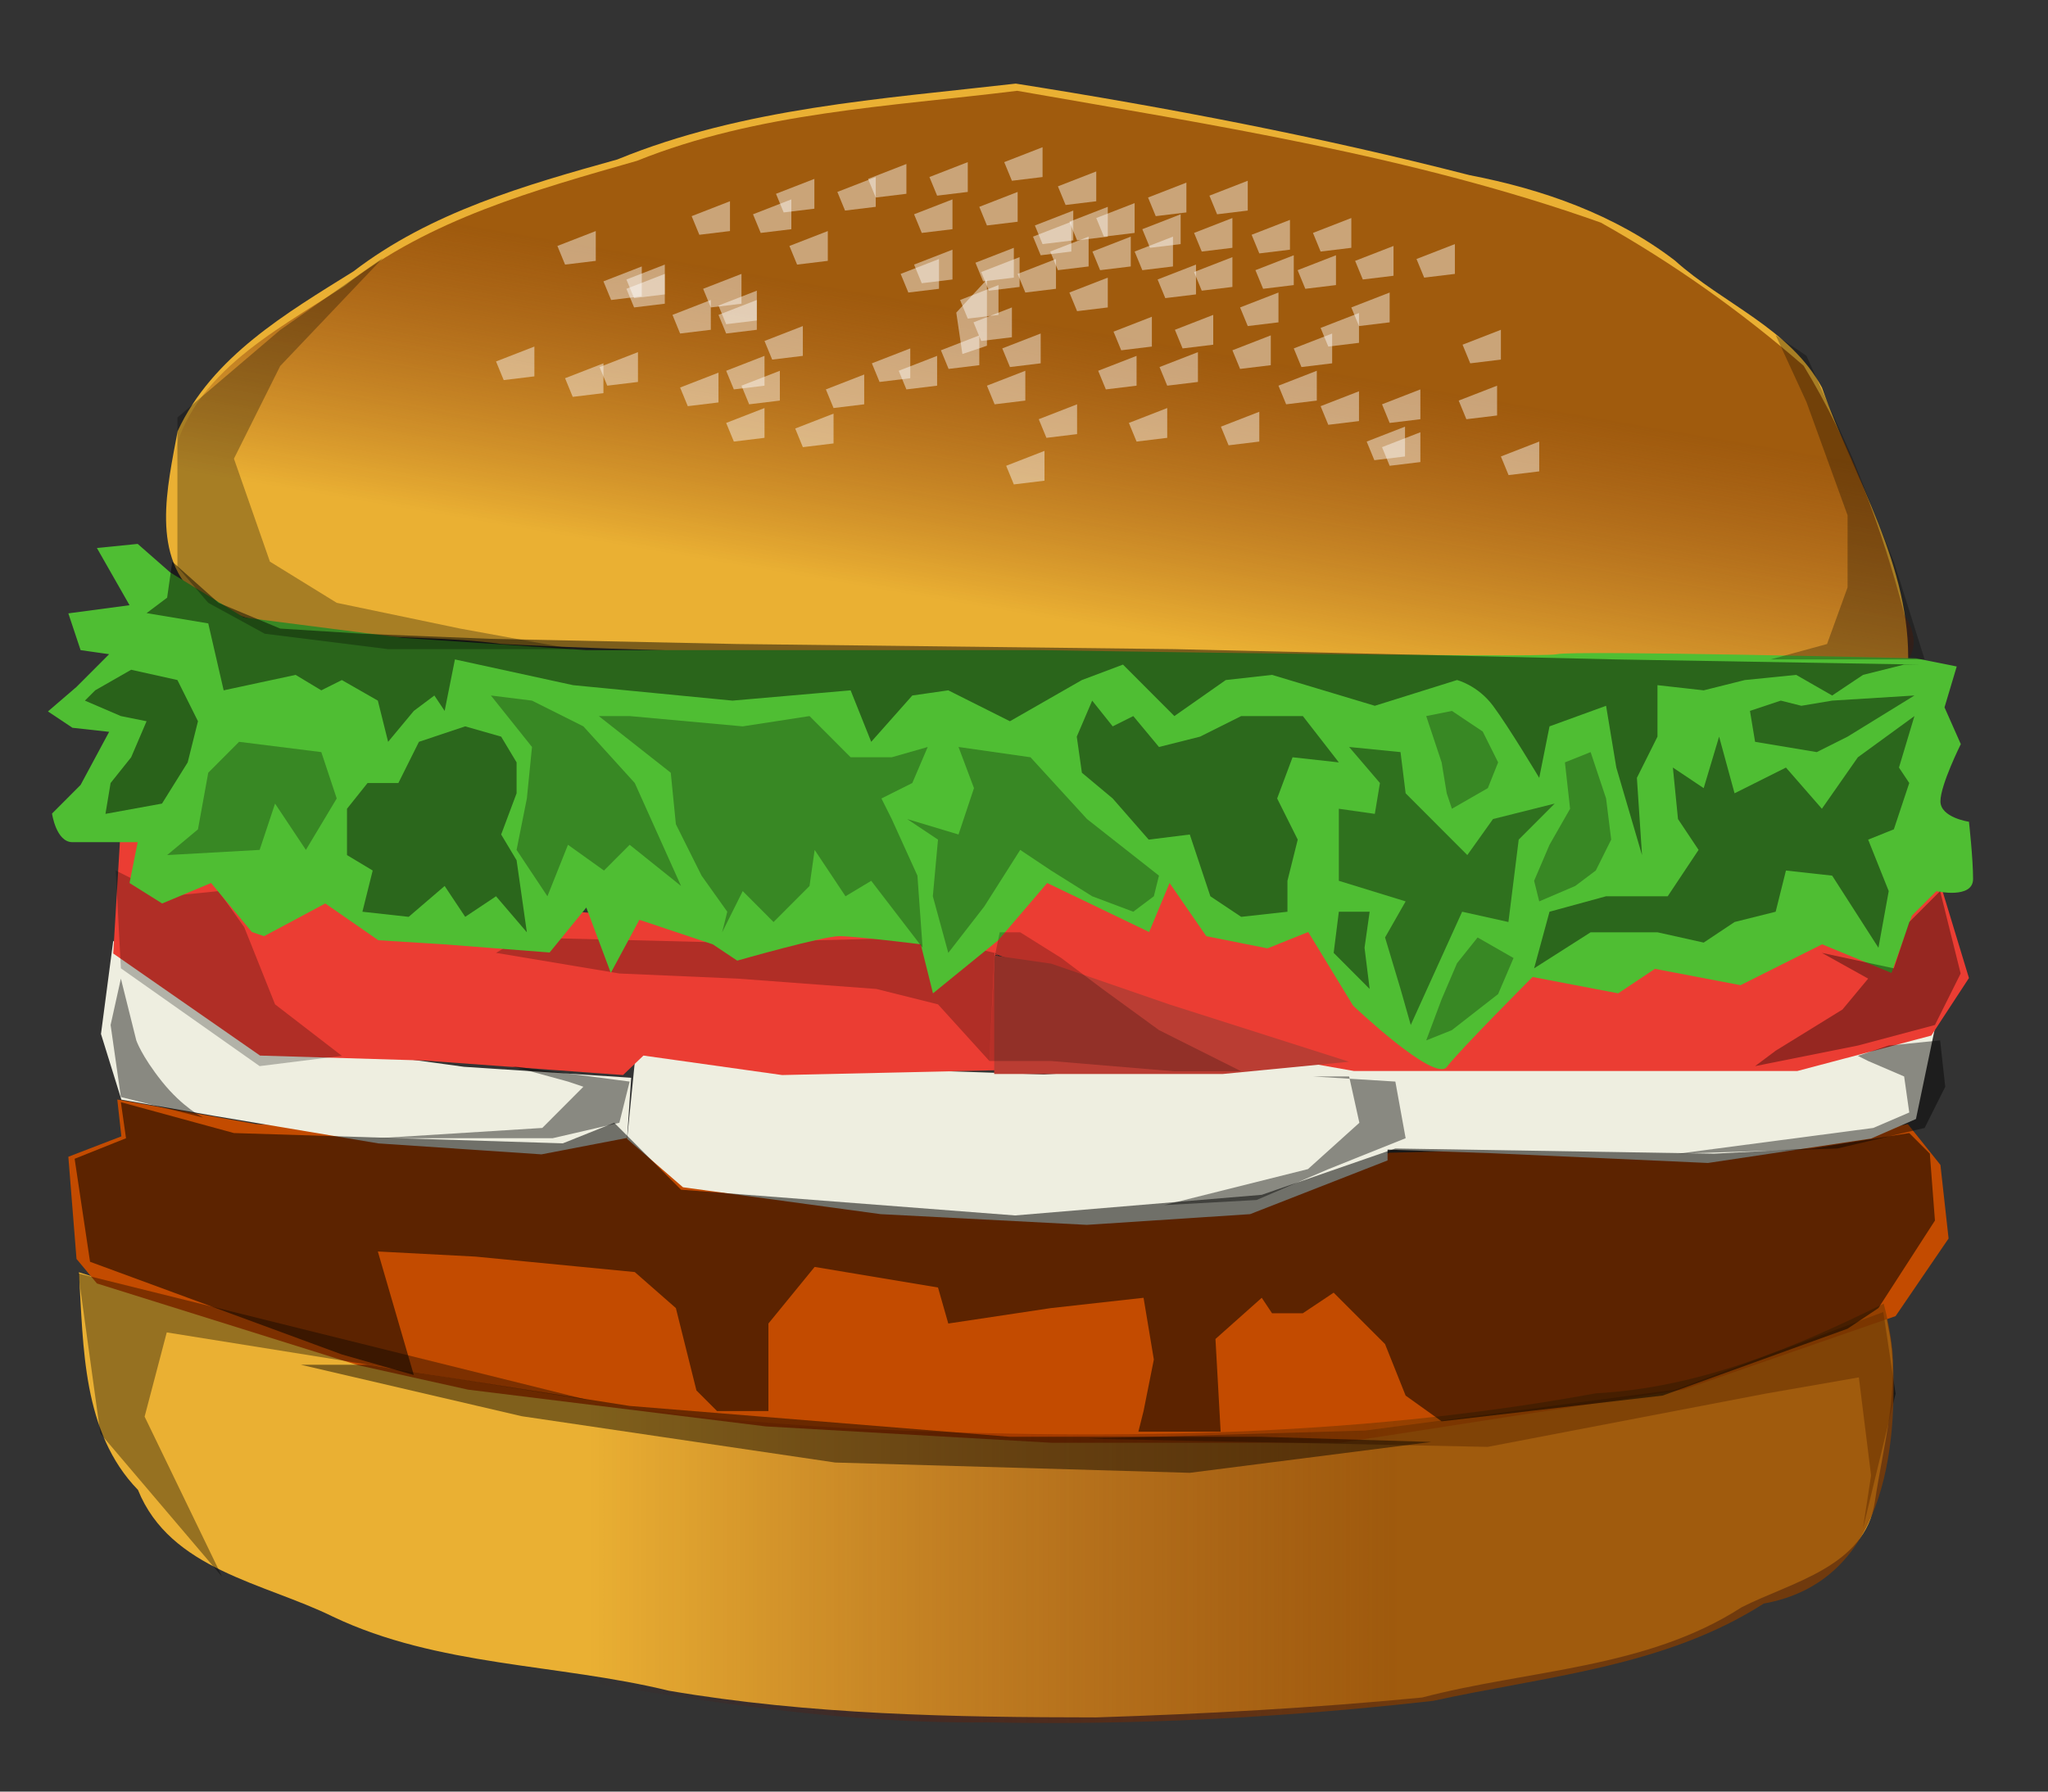 <svg width="40" height="35" xmlns="http://www.w3.org/2000/svg" xmlns:svg="http://www.w3.org/2000/svg" xmlns:xlink="http://www.w3.org/1999/xlink">
 <rect width="100%" height="100%" fill="#333333" stroke="none"/>
 <!-- Created with SVG-edit - https://github.com/SVG-Edit/svgedit-->
 <defs>
  <symbol id="svg_131" viewBox="0 0 368.61 313.98" xmlns="http://www.w3.org/2000/svg" xmlns:svg="http://www.w3.org/2000/svg" xmlns:xlink="http://www.w3.org/1999/xlink">
   <defs>
    <linearGradient id="svg_128">
     <stop id="svg_130" offset="0" stop-color="#853c00" stop-opacity="0.743"/>
     <stop id="svg_129" offset="1" stop-color="#5e0000" stop-opacity="0"/>
    </linearGradient>
    <linearGradient id="svg_118" x1="0.513" x2="0.313" xlink:href="#svg_128" y1="0.398" y2="0.789"/>
    <linearGradient id="svg_115" x1="0.721" x2="0.284" xlink:href="#svg_128" y1="0.632" y2="0.632"/>
   </defs>
   <path d="m185.31,0c-25.71,2.954 -52.07,4.606 -76.29,14.528c-17.647,4.923 -35.756,10.099 -50.529,21.436c-12.838,8.009 -27.014,16.281 -33.66,30.591c-1.916,10.515 -5.408,24.32 4.26,32.12c17.76,9.295 38.511,6.095 57.73,8.645c55.419,2.86 110.96,1.4 166.38,4.28c34.32,0.34 68.66,-1.99 102.95,0.06c0.73,-19.238 -10.33,-35.92 -16.48,-53.449c-6.11,-11.324 -18.96,-16.032 -28.16,-24.331c-11.49,-8.801 -25.29,-13.647 -39.36,-16.358c-28.62,-7.352 -57.67,-12.912 -86.84,-17.522l-0.001,0z" fill="#eab033" fill-rule="evenodd" id="svg_127"/>
   <path d="m351.16,232.58c-15.4,6.68 -30.57,15.42 -47.78,16c-26.44,4.36 -53.05,8.66 -79.93,8.33c-35.72,1.63 -71.62,0.55 -107.14,-3.63c-19.227,-2.89 -38.476,-6.04 -57.489,-10.01c-17.681,-5.03 -35.38,-10.02 -52.892,-15.62c0.877,14.31 0.617,30.66 11.305,41.68c6.193,15.32 24.166,17.79 37.334,24.28c20.131,9.58 42.99,8.97 64.312,14.18c27,4.61 54.51,5.09 81.83,5.11c20.82,-0.67 41.72,-1.8 62.41,-3.81c20.44,-5.35 42.93,-5.49 61.17,-17.28c9.48,-4.82 23.66,-7.72 25.51,-20.2c1.62,-10.96 5.01,-22.09 2.59,-33.31c-0.32,-1.93 -0.73,-3.84 -1.23,-5.72z" fill="#eab033" fill-rule="evenodd" id="svg_126"/>
   <path d="m9.371,229.79l-3.905,-4.7l-1.562,-19.56l10.152,-3.91l-0.781,-7.05l26.552,4.7l57.009,3.13l11.713,-2.35l14.84,10.96l26.55,1.56l35.92,3.13l46.08,-3.13l24.99,-7.82l32.8,-0.79l48.42,-0.78l17.96,-3.91l6.25,7.82l1.56,14.09l-10.15,14.87l-40.61,14.08l-65.6,10.17l-55.45,0l-54.66,-3.13l-57.013,-7.04l-21.085,-4.69l-49.981,-15.65l0.001,0z" fill="#c34b00" fill-rule="evenodd" id="svg_125"/>
   <path d="m14.057,194.59l-3.905,-12.58l2.343,-17.81l28.895,18.86l38.266,5.24l32.014,2.1l-0.78,11.52l-16.396,3.15l-31.238,-2.1l-31.237,-5.24l-17.962,-3.14z" fill="#eeeee0" fill-rule="evenodd" id="svg_124"/>
   <path d="m112.54,185.65l-1.65,16.46l10.7,9.26l37.84,5.15l39.49,2.05l31.26,-2.05l26.32,-10.29l0,-19.55l-28.79,1.02l-37.02,2.06l-31.26,-1.03l-29.62,-1.03l-17.27,-2.05z" fill="#eeeee0" fill-rule="evenodd" id="svg_123"/>
   <path d="m248.34,188.94l0.78,14.97l27.33,0.94l41.39,1.87l31.24,-4.68l8.59,-3.74l3.91,-18.71l-15.62,5.61l-28.9,2.81l-28.11,0l-24.21,0.93l-10.93,-1.87l-2.35,-0.93l-3.12,2.8z" fill="#eeeee0" fill-rule="evenodd" id="svg_122"/>
   <path d="m12.495,166.6l1.562,-26.08l47.638,14.9l57.785,4.66l53.11,-0.93l8.59,1.86l0.78,22.35l0,5.59l-41.39,0.93l-26.55,-3.73l-3.91,3.73l-38.263,-2.79l-31.238,-0.94l-28.114,-19.55z" fill="#eb3d33" fill-rule="evenodd" id="svg_121"/>
   <path d="m177.92,165.36l44.87,16.96l17.63,5.08l9.62,1.7l39.26,0l45.67,0l25.64,-6.78l7.21,-11.02l-7.21,-23.73l-22.43,12.71l-25.64,2.54l-31.25,-0.85l-19.23,-4.23l-38.46,-2.55l-22.44,-8.47l-16.03,-2.55l-11.21,15.26l8.01,7.63l-4.01,-1.7z" fill="#eb3d33" fill-rule="evenodd" id="svg_120"/>
   <path d="m181.18,166.98l0,19.57l0,3.13l43.73,0l24.21,-2.35l-34.36,-10.96l-22.65,-7.82l-10.93,-1.57z" fill="#ba3d33" fill-rule="evenodd" id="svg_119"/>
   <path d="m185.58,1.38c-24.47,3.03 -49.64,4.1 -72.8,13.41c-19.545,5.603 -39.753,11.169 -56.025,23.987c-13.397,8.742 -30.88,17.532 -33.154,35.256c-1.902,10.718 -0.498,25.779 11.569,29.747c60.211,9.02 121.38,5.17 182.01,8.17c42.54,2.18 85.14,-0.36 127.68,0.66c7.79,2.9 16.06,-2.5 10.64,-10.77c-4.32,-16.681 -10.35,-33.057 -19.34,-47.807c-11.96,-10.397 -25.04,-19.679 -38.82,-27.408c-36.07,-12.812 -74.2,-18.659 -111.76,-25.245z" fill="url(#svg_118)" fill-rule="evenodd" id="svg_117"/>
   <path d="m351.42,235.26l-39.82,14.87l-59.36,7.83l-53.1,1.56l76.53,1.57l53.11,-10.18l17.96,-3.13l2.34,18.78l-1.56,10.18l6.25,-25.83l-2.35,-15.65z" fill="#000000" fill-opacity="0.525" fill-rule="evenodd" id="svg_116"/>
   <path d="m351.5,233.66c-17.41,8.6 -35.48,16.11 -55.1,17.17c-47.28,8.66 -95.64,8.95 -143.51,6.66c-35.17,-1.85 -70.29,-7.37 -104.35,-16.16c-13.185,-1.94 -33.582,-13.27 -42.109,-9.93c-0.66,17.93 5.142,35.61 17.758,48.41c16.579,10.71 35.88,17.9 55.093,22.35c33.358,5.41 66.638,12.06 100.6,11.69c28.47,0.6 57.15,-0.94 85.36,-4.12c21.49,-4.73 44.31,-6.47 63.28,-18.63c22.95,-4.12 25.79,-29.17 24.66,-48.33c-0.32,-3.07 -0.89,-6.12 -1.68,-9.11l-0.002,0z" fill="url(#svg_115)" fill-rule="evenodd" id="svg_114"/>
   <path d="m5.795,227.87l4.237,30.66l23.308,27.43l-14.832,-30.66l4.238,-16.13l80.514,12.9l-97.465,-24.2l-0,0z" fill="#000000" fill-opacity="0.356" fill-rule="evenodd" id="svg_113"/>
   <path d="m48.403,245.36l42.311,9.86l60.026,8.87l67.89,1.97l46.25,-5.91l-32.47,-0.99l-48.22,0l-72.81,-5.91l-50.185,-7.89l-12.792,0z" fill="#000000" fill-opacity="0.456" fill-rule="evenodd" id="svg_112"/>
   <path d="m5.107,205.92l2.952,19.72l48.216,17.75l13.776,3.94l-6.888,-23.66l18.696,0.98l30.501,2.96l7.87,6.9l3.94,15.78l3.94,3.94l9.84,0l0,-16.76l8.85,-10.84l23.62,3.94l1.97,6.9l19.68,-2.96l17.71,-1.97l1.97,11.83l-1.97,9.86l-0.99,3.95l15.75,0l-0.99,-17.75l8.86,-7.89l1.97,2.96l5.9,0l5.9,-3.94l9.84,9.85l3.94,9.86l6.89,4.93l42.31,-4.93l35.42,-12.81l5.91,-3.95l10.82,-16.76l-0.98,-12.81l-3.94,-3.95l-18.69,2.96l-18.7,0.99l-61.01,-0.99l-25.58,8.87l-47.23,3.95l-63.96,-4.93l-12.79,-12.82l-9.844,3.94l-62.975,-1.97l-21.648,-5.91l0.984,6.9l-9.84,3.94l-0,0z" fill="#000000" fill-opacity="0.531" fill-rule="evenodd" id="svg_111"/>
   <path d="m111.38,191.13l-1.97,7.89l-12.792,2.96l-33.455,0l31.487,-1.97l7.87,-7.89l-2.95,-0.99l-10.824,-2.96l22.634,2.96z" fill="#000000" fill-opacity="0.422" fill-rule="evenodd" id="svg_110"/>
   <path d="m257.99,191.13l1.97,10.85l-14.76,5.91l-13.78,5.92l-17.71,0.98l27.55,-6.9l9.84,-8.87l-1.96,-8.87l-6.89,0l15.74,0.98z" fill="#000000" fill-opacity="0.422" fill-rule="evenodd" id="svg_109"/>
   <path d="m362.3,183.24l0.98,8.88l-3.94,7.89l-16.72,3.94l-30.51,0.99l37.39,-4.93l6.89,-2.96l-0.98,-6.9l-6.89,-2.96l-1.97,-0.99l5.91,-1.97l9.84,-0.99z" fill="#000000" fill-opacity="0.422" fill-rule="evenodd" id="svg_108"/>
   <path d="m13.963,171.41l-1.968,8.88l1.968,13.8l15.744,3.94s-3.936,-1.97 -7.872,-6.9s-4.92,-7.89 -4.92,-7.89l-2.952,-11.83z" fill="#000000" fill-opacity="0.422" fill-rule="evenodd" id="svg_107"/>
   <path d="m12.979,150.71l0.984,18.73l26.568,18.73l15.744,-1.97l-12.792,-9.86l-5.904,-14.79l-4.92,-6.9l-9.84,0.99l-9.84,-4.93z" fill="#000000" fill-opacity="0.25" fill-rule="evenodd" id="svg_106"/>
   <path d="m85.795,166.48l23.615,3.95l22.63,0.98l26.57,1.98l11.81,2.95l9.84,10.85l0.98,-20.71l-12.79,-2.95l-38.38,0.98l-39.356,-0.98l-4.919,2.95z" fill="#000000" fill-opacity="0.25" fill-rule="evenodd" id="svg_105"/>
   <path d="m23.428,93.634l-6.247,-5.478l-7.81,0.783l6.248,10.955l-11.714,1.566l2.343,7.04l5.466,0.78l-6.247,6.26l-5.467,4.7l4.686,3.13l7.028,0.78l-5.466,10.17l-5.467,5.48c0,0 0.781,5.48 3.905,5.48l12.495,0l-1.562,7.82l6.247,3.92l9.372,-3.92l7.809,9.39l2.343,0.79l11.714,-6.26l10.152,7.04l12.496,0.78l20.304,1.57l7.024,-8.61l4.69,12.52l5.47,-10.17l14.05,4.69l4.69,3.13s16.4,-4.69 19.52,-4.69c3.13,0 15.62,1.56 15.62,1.56l2.34,9.39l12.5,-10.17l9.37,-10.96l19.52,9.39l3.91,-9.39l7.03,10.18l11.71,2.34l7.81,-3.13l8.59,14.09s15.62,14.86 17.96,11.73c2.35,-3.13 16.4,-17.21 16.4,-17.21l16.4,3.13l7.03,-4.69l16.4,3.13l7.81,-3.92l7.81,-3.91l13.28,5.48l3.9,-10.96l4.69,-4.69s7.03,1.56 7.03,-2.35s-0.79,-10.95 -0.79,-10.95s-5.46,-0.79 -5.46,-3.92s3.9,-10.95 3.9,-10.95l-3.12,-7.04l2.34,-7.83l-7.81,-1.56s-65.6,-1.57 -68.72,-0.79c-3.12,0.79 -99.18,-0.78 -99.18,-0.78l-86.69,0l-35.138,-2.35l-30.457,-3.91l-14.057,-8.606l0,0z" fill="#4fbe33" fill-rule="evenodd" id="svg_104"/>
   <path d="m339.66,166.48l8.86,4.93l-4.92,5.92l-12.79,7.89l-3.94,2.95l19.68,-3.94l14.76,-3.94l4.92,-9.86l-3.93,-15.78l-5.91,5.92l-2.95,8.87l-13.78,-2.96z" fill="#000000" fill-opacity="0.362" fill-rule="evenodd" id="svg_103"/>
   <path d="m181.24,167.47l-0.98,19.72l11.81,0l23.61,1.97l12.79,0l-15.74,-7.89l-10.82,-7.88l-7.88,-5.92l-7.87,-4.93l-3.93,0l-0.99,4.93z" fill="#000000" fill-opacity="0.216" fill-rule="evenodd" id="svg_102"/>
   <path d="m24.787,92.538l0,-28.592l19.68,-16.761l19.68,-13.803l-19.68,20.705l-8.856,17.746l6.888,19.719l12.792,7.888l23.616,4.93l21.643,3.94l-35.419,0l-23.616,-2.95l-10.824,-5.92l-5.904,-6.902z" fill="#000000" fill-opacity="0.287" fill-rule="evenodd" id="svg_101"/>
   <path d="m330.81,48.171l5.9,12.817l7.87,21.691l0,13.803l-3.93,10.848l-10.83,2.95l16.73,0l12.79,0l-5.9,-18.728l-7.87,-19.719l-8.86,-19.718l-5.9,-3.944z" fill="#000000" fill-opacity="0.287" fill-rule="evenodd" id="svg_100"/>
   <path d="m77.923,110.28l22.627,4.93l30.51,2.96l22.63,-1.97l3.94,9.86l7.87,-8.87l6.89,-0.99l11.8,5.92l13.78,-7.89l7.87,-2.96l9.84,9.86l9.84,-6.9l8.86,-0.99l19.68,5.92l15.74,-4.93s3.94,0.98 6.89,4.93c2.95,3.94 8.85,13.8 8.85,13.8l1.97,-9.86l10.83,-3.94l1.96,11.83l4.92,16.76l-0.98,-14.79l3.94,-7.89l0,-9.86l8.85,0.99l7.87,-1.97l9.84,-0.99l6.89,3.95l5.91,-3.95l7.87,-1.97l2.95,0l-58.06,-0.99l-84.62,-1.97l-83.64,-0.98l-47.229,-0.99l-24.6,-0.98l-15.744,-0.99l-11.808,-4.93l-8.856,-7.888l-0.984,6.902l-3.936,2.956l11.808,1.97l2.952,12.82l13.776,-2.96l4.92,2.96l3.936,-1.97l6.888,3.94l1.968,7.89l4.92,-5.92l3.936,-2.95l1.968,2.95l1.968,-9.86z" fill="#000000" fill-opacity="0.469" fill-rule="evenodd" id="svg_99"/>
   <path d="m36.595,126.06l-5.904,5.92l-1.968,10.84l-5.904,4.93l17.712,-0.99l2.952,-8.87l5.904,8.87l5.904,-9.85l-2.952,-8.88l-15.744,-1.97z" fill="#000000" fill-opacity="0.287" fill-rule="evenodd" id="svg_98"/>
   <path d="m91.698,136.91l-1.968,9.85l5.904,8.88l3.936,-9.86l6.89,4.93l4.92,-4.93l9.84,7.89l-8.86,-19.72l-9.84,-10.85l-9.838,-4.93l-7.871,-0.98l7.871,9.86l-0.984,9.86z" fill="#000000" fill-opacity="0.287" fill-rule="evenodd" id="svg_97"/>
   <path d="m170.42,144.79l-0.99,10.85l2.96,10.84l6.88,-8.87l6.89,-10.85l5.91,3.95l7.87,4.93l7.87,2.96l3.94,-2.96l0.98,-3.95l-13.78,-10.84l-10.82,-11.83l-13.78,-1.97l2.96,7.88l-2.96,8.88l-9.84,-2.96l5.91,3.94z" fill="#000000" fill-opacity="0.287" fill-rule="evenodd" id="svg_96"/>
   <path d="m247.17,138.88l0,13.8l12.79,3.94l-3.94,6.91l2.96,9.86l1.96,6.9l4.92,-10.85l4.92,-10.84l8.86,1.97l1.97,-15.78l6.89,-6.9l-11.81,2.96l-4.92,6.9l-11.81,-11.83l-0.98,-7.89l-9.84,-0.98l5.9,6.9l-0.98,5.91l-6.89,-0.98z" fill="#000000" fill-opacity="0.409" fill-rule="evenodd" id="svg_95"/>
   <path d="m322.94,135.92l9.84,-4.93l6.88,7.89l6.89,-9.86l10.83,-7.89l-2.96,9.86l1.97,2.96l-2.95,8.87l-4.92,1.97l3.94,9.86l-1.97,10.85l-8.86,-13.81l-8.85,-0.98l-1.97,7.89l-7.87,1.97l-5.91,3.94l-8.85,-1.97l-12.8,0l-10.82,6.9l2.95,-10.84l10.83,-2.96l11.8,0l5.91,-8.88l-3.94,-5.91l-0.98,-9.86l5.9,3.94l2.95,-9.86l2.96,10.85z" fill="#000000" fill-opacity="0.459" fill-rule="evenodd" id="svg_94"/>
   <path d="m86.778,125.07l-6.887,-1.97l-8.856,2.96l-3.936,7.89l-5.904,0l-3.936,4.93l0,8.87l4.92,2.96l-1.968,7.89l8.856,0.98l6.888,-5.91l3.936,5.91l5.904,-3.94l5.903,6.9l-1.968,-13.8l-2.952,-4.93l2.952,-7.89l0,-5.92l-2.952,-4.93z" fill="#000000" fill-opacity="0.459" fill-rule="evenodd" id="svg_93"/>
   <path d="m24.787,114.23l-8.856,-1.97l-6.888,3.94l-1.968,1.97l6.888,2.96l4.92,0.99l-2.952,6.9l-3.936,4.93l-0.984,5.91l10.824,-1.97l4.92,-7.89l1.968,-7.88l-3.936,-7.89z" fill="#000000" fill-opacity="0.487" fill-rule="evenodd" id="svg_92"/>
   <path d="m153.69,129.02l-7.87,-7.89l-12.79,1.97l-21.65,-1.97l-5.91,0l13.78,10.85l0.98,9.86l4.92,9.85l4.92,6.91l-0.98,3.94l3.94,-7.89l5.9,5.92l6.89,-6.9l0.98,-6.91l5.91,8.88l4.92,-2.96l9.84,12.82l-0.99,-13.81l-4.92,-10.84l-1.97,-3.94l5.91,-2.96l2.95,-6.9l-6.89,1.97l-7.87,0z" fill="#000000" fill-opacity="0.287" fill-rule="evenodd" id="svg_91"/>
   <path d="m196.99,125.07l2.95,-6.9l3.93,4.93l3.94,-1.97l4.92,5.92l7.87,-1.98l7.87,-3.94l11.81,0l6.89,8.87l-8.86,-0.98l-2.95,7.89l3.94,7.88l-1.97,7.89l0,5.92l-8.86,0.98l-5.9,-3.94l-3.94,-11.83l-7.87,0.98l-6.89,-7.88l-5.9,-4.93l-0.98,-6.91z" fill="#000000" fill-opacity="0.447" fill-rule="evenodd" id="svg_90"/>
   <path d="m299.32,144.79l-0.98,-7.88l-2.96,-8.88l-4.92,1.97l0.99,8.88l-3.94,6.9l-2.95,6.9l0.98,3.94l6.89,-2.95l3.94,-2.96l2.95,-5.92z" fill="#000000" fill-opacity="0.287" fill-rule="evenodd" id="svg_89"/>
   <path d="m277.67,130l-2.95,-5.91l-5.9,-3.95l-4.92,0.99l2.95,8.87l0.98,5.92l0.99,2.96l6.88,-3.95l1.97,-4.93z" fill="#000000" fill-opacity="0.287" fill-rule="evenodd" id="svg_88"/>
   <path d="m325.89,120.14l0.98,5.92l11.81,1.97l5.9,-2.96l12.8,-7.88l-15.75,0.98l-5.9,0.99l-3.94,-0.99l-5.9,1.97z" fill="#000000" fill-opacity="0.456" fill-rule="evenodd" id="svg_87"/>
   <path d="m280.62,167.47l-6.88,-3.94l-3.94,4.93l-2.95,6.9l-2.95,7.88l4.92,-1.97l8.85,-6.9l2.95,-6.9z" fill="#000000" fill-opacity="0.287" fill-rule="evenodd" id="svg_86"/>
   <path d="m247.17,158.6l-0.99,7.88l6.89,6.91l-0.98,-7.89l0.98,-6.9l-5.9,0z" fill="#000000" fill-opacity="0.438" fill-rule="evenodd" id="svg_85"/>
   <path d="m164.37,15.395l-7.34,2.855l1.47,3.568l5.87,-0.714l0,-5.709z" fill="#ffffff" fill-opacity="0.444" fill-rule="evenodd" id="svg_84"/>
   <path d="m173.19,22.174l-7.35,2.855l1.47,3.568l5.88,-0.714l0,-5.709z" fill="#ffffff" fill-opacity="0.444" fill-rule="evenodd" id="svg_83"/>
   <path d="m176.12,15.039l-7.34,2.854l1.47,3.568l5.87,-0.714l0,-5.708z" fill="#ffffff" fill-opacity="0.444" fill-rule="evenodd" id="svg_82"/>
   <path d="m185.67,20.747l-7.34,2.854l1.46,3.568l5.88,-0.713l0,-5.709z" fill="#ffffff" fill-opacity="0.444" fill-rule="evenodd" id="svg_81"/>
   <path d="m149.32,28.24l-7.35,2.854l1.47,3.568l5.88,-0.714l0,-5.708z" fill="#ffffff" fill-opacity="0.444" fill-rule="evenodd" id="svg_80"/>
   <path d="m197.05,61.421l-7.34,2.854l1.47,3.568l5.87,-0.713l0,-5.709z" fill="#ffffff" fill-opacity="0.444" fill-rule="evenodd" id="svg_79"/>
   <path d="m184.57,42.868l-7.35,2.854l1.47,3.568l5.88,-0.713l0,-5.709z" fill="#ffffff" fill-opacity="0.444" fill-rule="evenodd" id="svg_78"/>
   <path d="m170.61,33.592l-7.34,2.854l1.47,3.568l5.87,-0.714l0,-5.708z" fill="#ffffff" fill-opacity="0.444" fill-rule="evenodd" id="svg_77"/>
   <path d="m186.04,33.235l-7.35,2.854l1.47,3.568l5.88,-0.714l0,-5.708z" fill="#ffffff" fill-opacity="0.444" fill-rule="evenodd" id="svg_76"/>
   <path d="m202.93,37.159l-7.35,2.855l1.47,3.568l5.88,-0.714l0,-5.709z" fill="#ffffff" fill-opacity="0.444" fill-rule="evenodd" id="svg_75"/>
   <path d="m202.93,23.601l-7.35,2.855l1.47,3.568l5.88,-0.714l0,-5.709z" fill="#ffffff" fill-opacity="0.444" fill-rule="evenodd" id="svg_74"/>
   <path d="m207.33,29.31l-7.34,2.854l1.47,3.568l5.87,-0.713l0,-5.709z" fill="#ffffff" fill-opacity="0.444" fill-rule="evenodd" id="svg_73"/>
   <path d="m200.72,16.822l-7.34,2.855l1.47,3.568l5.87,-0.714l0,-5.709z" fill="#ffffff" fill-opacity="0.444" fill-rule="evenodd" id="svg_72"/>
   <path d="m196.32,24.315l-7.35,2.854l1.47,3.568l5.88,-0.713l0,-5.709z" fill="#ffffff" fill-opacity="0.444" fill-rule="evenodd" id="svg_71"/>
   <path d="m190.44,12.184l-7.34,2.855l1.47,3.567l5.87,-0.713l0,-5.709z" fill="#ffffff" fill-opacity="0.444" fill-rule="evenodd" id="svg_70"/>
   <path d="m208.07,22.888l-7.35,2.854l1.47,3.568l5.88,-0.713l0,-5.709z" fill="#ffffff" fill-opacity="0.444" fill-rule="evenodd" id="svg_69"/>
   <path d="m219.82,34.662l-7.35,2.854l1.47,3.568l5.88,-0.713l0,-5.709z" fill="#ffffff" fill-opacity="0.444" fill-rule="evenodd" id="svg_68"/>
   <path d="m215.41,29.31l-7.34,2.854l1.47,3.568l5.87,-0.713l0,-5.709z" fill="#ffffff" fill-opacity="0.444" fill-rule="evenodd" id="svg_67"/>
   <path d="m216.88,25.029l-7.34,2.854l1.47,3.568l5.87,-0.714l0,-5.708z" fill="#ffffff" fill-opacity="0.444" fill-rule="evenodd" id="svg_66"/>
   <path d="m199.26,29.31l-7.35,2.854l1.47,3.568l5.88,-0.713l0,-5.709z" fill="#ffffff" fill-opacity="0.444" fill-rule="evenodd" id="svg_65"/>
   <path d="m173.19,31.808l-7.35,2.854l1.47,3.568l5.88,-0.714l0,-5.708z" fill="#ffffff" fill-opacity="0.444" fill-rule="evenodd" id="svg_64"/>
   <path d="m182,38.587l-7.35,2.854l1.47,3.568l5.88,-0.714l0,-5.708z" fill="#ffffff" fill-opacity="0.444" fill-rule="evenodd" id="svg_63"/>
   <path d="m184.94,31.451l-7.35,2.854l1.47,3.568l5.88,-0.714l0,-5.708z" fill="#ffffff" fill-opacity="0.444" fill-rule="evenodd" id="svg_62"/>
   <path d="m179.79,37.516l-5.87,6.343l1.17,7.929l4.7,-1.586l0,-12.686z" fill="#ffffff" fill-opacity="0.444" fill-rule="evenodd" id="svg_61"/>
   <path d="m193.01,33.592l-7.34,2.854l1.47,3.568l5.87,-0.714l0,-5.708z" fill="#ffffff" fill-opacity="0.444" fill-rule="evenodd" id="svg_60"/>
   <path d="m195.95,26.456l-7.34,2.854l1.47,3.568l5.87,-0.714l0,-5.708z" fill="#ffffff" fill-opacity="0.444" fill-rule="evenodd" id="svg_59"/>
   <path d="m211.37,44.652l-7.34,2.854l1.47,3.568l5.87,-0.713l0,-5.709z" fill="#ffffff" fill-opacity="0.444" fill-rule="evenodd" id="svg_58"/>
   <path d="m220.19,51.431l-7.35,2.854l1.47,3.568l5.88,-0.713l0,-5.709z" fill="#ffffff" fill-opacity="0.444" fill-rule="evenodd" id="svg_57"/>
   <path d="m223.12,44.295l-7.34,2.855l1.47,3.567l5.87,-0.713l0,-5.709z" fill="#ffffff" fill-opacity="0.444" fill-rule="evenodd" id="svg_56"/>
   <path d="m226.79,33.235l-7.34,2.854l1.47,3.568l5.87,-0.714l0,-5.708z" fill="#ffffff" fill-opacity="0.444" fill-rule="evenodd" id="svg_55"/>
   <path d="m235.61,40.014l-7.35,2.854l1.47,3.568l5.88,-0.714l0,-5.708z" fill="#ffffff" fill-opacity="0.444" fill-rule="evenodd" id="svg_54"/>
   <path d="m238.54,32.878l-7.34,2.854l1.47,3.568l5.87,-0.713l0,-5.709z" fill="#ffffff" fill-opacity="0.444" fill-rule="evenodd" id="svg_53"/>
   <path d="m217.98,18.963l-7.34,2.855l1.47,3.567l5.87,-0.713l0,-5.709z" fill="#ffffff" fill-opacity="0.444" fill-rule="evenodd" id="svg_52"/>
   <path d="m226.79,25.742l-7.34,2.855l1.47,3.567l5.87,-0.713l0,-5.709z" fill="#ffffff" fill-opacity="0.444" fill-rule="evenodd" id="svg_51"/>
   <path d="m229.73,18.606l-7.34,2.855l1.47,3.568l5.87,-0.714l0,-5.709z" fill="#ffffff" fill-opacity="0.444" fill-rule="evenodd" id="svg_50"/>
   <path d="m237.81,26.099l-7.34,2.854l1.47,3.568l5.87,-0.713l0,-5.709z" fill="#ffffff" fill-opacity="0.444" fill-rule="evenodd" id="svg_49"/>
   <path d="m246.62,32.878l-7.34,2.854l1.47,3.568l5.87,-0.713l0,-5.709z" fill="#ffffff" fill-opacity="0.444" fill-rule="evenodd" id="svg_48"/>
   <path d="m249.56,25.742l-7.34,2.855l1.46,3.567l5.88,-0.713l0,-5.709z" fill="#ffffff" fill-opacity="0.444" fill-rule="evenodd" id="svg_47"/>
   <path d="m130.59,22.531l-7.34,2.854l1.47,3.568l5.87,-0.713l0,-5.709z" fill="#ffffff" fill-opacity="0.444" fill-rule="evenodd" id="svg_46"/>
   <path d="m132.79,36.446l-7.34,2.854l1.47,3.568l5.87,-0.713l0,-5.709z" fill="#ffffff" fill-opacity="0.444" fill-rule="evenodd" id="svg_45"/>
   <path d="m142.34,22.174l-7.34,2.855l1.47,3.568l5.87,-0.714l0,-5.709z" fill="#ffffff" fill-opacity="0.444" fill-rule="evenodd" id="svg_44"/>
   <path d="m135.73,39.657l-7.34,2.854l1.47,3.568l5.87,-0.713l0,-5.709z" fill="#ffffff" fill-opacity="0.444" fill-rule="evenodd" id="svg_43"/>
   <path d="m144.54,46.436l-7.34,2.854l1.47,3.568l5.87,-0.713l0,-5.709z" fill="#ffffff" fill-opacity="0.444" fill-rule="evenodd" id="svg_42"/>
   <path d="m137.2,52.145l-7.34,2.854l1.47,3.568l5.87,-0.714l0,-5.708z" fill="#ffffff" fill-opacity="0.444" fill-rule="evenodd" id="svg_41"/>
   <path d="m150.42,63.205l-7.34,2.854l1.46,3.568l5.88,-0.713l0,-5.709z" fill="#ffffff" fill-opacity="0.444" fill-rule="evenodd" id="svg_40"/>
   <path d="m165.11,50.717l-7.35,2.855l1.47,3.568l5.88,-0.714l0,-5.709z" fill="#ffffff" fill-opacity="0.444" fill-rule="evenodd" id="svg_39"/>
   <path d="m170.25,52.145l-7.35,2.854l1.47,3.568l5.88,-0.714l0,-5.708z" fill="#ffffff" fill-opacity="0.444" fill-rule="evenodd" id="svg_38"/>
   <path d="m178.33,48.22l-7.35,2.854l1.47,3.568l5.88,-0.713l0,-5.709z" fill="#ffffff" fill-opacity="0.444" fill-rule="evenodd" id="svg_37"/>
   <path d="m187.14,54.999l-7.35,2.854l1.47,3.568l5.88,-0.713l0,-5.709z" fill="#ffffff" fill-opacity="0.444" fill-rule="evenodd" id="svg_36"/>
   <path d="m190.08,47.863l-7.35,2.854l1.47,3.568l5.88,-0.713l0,-5.709z" fill="#ffffff" fill-opacity="0.444" fill-rule="evenodd" id="svg_35"/>
   <path d="m190.81,70.341l-7.34,2.854l1.47,3.568l5.87,-0.713l0,-5.709z" fill="#ffffff" fill-opacity="0.444" fill-rule="evenodd" id="svg_34"/>
   <path d="m208.44,52.145l-7.35,2.854l1.47,3.568l5.88,-0.714l0,-5.708z" fill="#ffffff" fill-opacity="0.444" fill-rule="evenodd" id="svg_33"/>
   <path d="m214.31,62.135l-7.34,2.854l1.47,3.568l5.87,-0.714l0,-5.708z" fill="#ffffff" fill-opacity="0.444" fill-rule="evenodd" id="svg_32"/>
   <path d="m234.14,48.22l-7.35,2.854l1.47,3.568l5.88,-0.713l0,-5.709z" fill="#ffffff" fill-opacity="0.444" fill-rule="evenodd" id="svg_31"/>
   <path d="m242.95,54.999l-7.34,2.854l1.47,3.568l5.87,-0.713l0,-5.709z" fill="#ffffff" fill-opacity="0.444" fill-rule="evenodd" id="svg_30"/>
   <path d="m245.89,47.863l-7.35,2.854l1.47,3.568l5.88,-0.713l0,-5.709z" fill="#ffffff" fill-opacity="0.444" fill-rule="evenodd" id="svg_29"/>
   <path d="m251.03,43.938l-7.35,2.855l1.47,3.568l5.88,-0.714l0,-5.709z" fill="#ffffff" fill-opacity="0.444" fill-rule="evenodd" id="svg_28"/>
   <path d="m285.54,68.557l-7.34,2.854l1.47,3.568l5.87,-0.713l0,-5.709z" fill="#ffffff" fill-opacity="0.444" fill-rule="evenodd" id="svg_27"/>
   <path d="m256.9,40.014l-7.34,2.854l1.47,3.568l5.87,-0.714l0,-5.708z" fill="#ffffff" fill-opacity="0.444" fill-rule="evenodd" id="svg_26"/>
   <path d="m257.64,31.094l-7.35,2.854l1.47,3.568l5.88,-0.713l0,-5.709z" fill="#ffffff" fill-opacity="0.444" fill-rule="evenodd" id="svg_25"/>
   <path d="m278.2,47.15l-7.34,2.854l1.47,3.568l5.87,-0.714l0,-5.708z" fill="#ffffff" fill-opacity="0.444" fill-rule="evenodd" id="svg_24"/>
   <path d="m269.39,30.737l-7.35,2.855l1.47,3.567l5.88,-0.713l0,-5.709z" fill="#ffffff" fill-opacity="0.444" fill-rule="evenodd" id="svg_23"/>
   <path d="m118.11,34.662l-7.35,2.854l1.47,3.568l5.88,-0.713l0,-5.709z" fill="#ffffff" fill-opacity="0.444" fill-rule="evenodd" id="svg_22"/>
   <path d="m126.92,41.441l-7.34,2.854l1.46,3.568l5.88,-0.713l0,-5.709z" fill="#ffffff" fill-opacity="0.444" fill-rule="evenodd" id="svg_21"/>
   <path d="m135.73,41.441l-7.34,2.854l1.47,3.568l5.87,-0.713l0,-5.709z" fill="#ffffff" fill-opacity="0.444" fill-rule="evenodd" id="svg_20"/>
   <path d="m104.89,28.24l-7.346,2.854l1.469,3.568l5.877,-0.714l0,-5.708z" fill="#ffffff" fill-opacity="0.444" fill-rule="evenodd" id="svg_19"/>
   <path d="m113.7,35.019l-7.34,2.854l1.47,3.568l5.87,-0.714l0,-5.708z" fill="#ffffff" fill-opacity="0.444" fill-rule="evenodd" id="svg_18"/>
   <path d="m118.11,36.446l-7.35,2.854l1.47,3.568l5.88,-0.713l0,-5.709z" fill="#ffffff" fill-opacity="0.444" fill-rule="evenodd" id="svg_17"/>
   <path d="m146.75,18.25l-7.35,2.854l1.47,3.568l5.88,-0.714l0,-5.708z" fill="#ffffff" fill-opacity="0.444" fill-rule="evenodd" id="svg_16"/>
   <path d="m156.29,55.713l-7.34,2.854l1.47,3.568l5.87,-0.714l0,-5.708z" fill="#ffffff" fill-opacity="0.444" fill-rule="evenodd" id="svg_15"/>
   <path d="m158.5,17.893l-7.35,2.854l1.47,3.568l5.88,-0.714l0,-5.708z" fill="#ffffff" fill-opacity="0.444" fill-rule="evenodd" id="svg_14"/>
   <path d="m93.138,50.361l-7.343,2.854l1.468,3.568l5.875,-0.714l0,-5.708z" fill="#ffffff" fill-opacity="0.444" fill-rule="evenodd" id="svg_13"/>
   <path d="m112.97,51.431l-7.35,2.854l1.47,3.568l5.88,-0.713l0,-5.709z" fill="#ffffff" fill-opacity="0.444" fill-rule="evenodd" id="svg_12"/>
   <path d="m106.36,53.572l-7.347,2.854l1.467,3.568l5.88,-0.714l0,-5.708z" fill="#ffffff" fill-opacity="0.444" fill-rule="evenodd" id="svg_11"/>
   <path d="m128.39,55.356l-7.35,2.854l1.47,3.568l5.88,-0.714l0,-5.708z" fill="#ffffff" fill-opacity="0.444" fill-rule="evenodd" id="svg_10"/>
   <path d="m137.2,62.135l-7.34,2.854l1.47,3.568l5.87,-0.714l0,-5.708z" fill="#ffffff" fill-opacity="0.444" fill-rule="evenodd" id="svg_9"/>
   <path d="m140.14,54.999l-7.35,2.854l1.47,3.568l5.88,-0.713l0,-5.709z" fill="#ffffff" fill-opacity="0.444" fill-rule="evenodd" id="svg_8"/>
   <path d="m251.03,58.924l-7.35,2.854l1.47,3.568l5.88,-0.714l0,-5.708z" fill="#ffffff" fill-opacity="0.444" fill-rule="evenodd" id="svg_7"/>
   <path d="m259.84,65.703l-7.34,2.854l1.47,3.568l5.87,-0.714l0,-5.708z" fill="#ffffff" fill-opacity="0.444" fill-rule="evenodd" id="svg_6"/>
   <path d="m262.78,58.567l-7.34,2.854l1.46,3.568l5.88,-0.714l0,-5.708z" fill="#ffffff" fill-opacity="0.444" fill-rule="evenodd" id="svg_5"/>
   <path d="m262.78,66.773l-7.34,2.854l1.46,3.568l5.88,-0.713l0,-5.709z" fill="#ffffff" fill-opacity="0.444" fill-rule="evenodd" id="svg_4"/>
   <path d="m277.47,57.853l-7.35,2.855l1.47,3.567l5.88,-0.713l0,-5.709z" fill="#ffffff" fill-opacity="0.444" fill-rule="evenodd" id="svg_3"/>
   <path d="m231.94,62.848l-7.35,2.855l1.47,3.568l5.88,-0.714l0,-5.709z" fill="#ffffff" fill-opacity="0.444" fill-rule="evenodd" id="svg_2"/>
  </symbol>
 </defs>
 <g class="layer">
  <title>Layer 1</title>
  <use id="svg_132" transform="matrix(0.94 0 0 0.94 -411.619 -246.729)" x="438.889" xlink:href="#svg_131" y="263.751"/>
  <g id="svg_133"/>
 </g>
</svg>